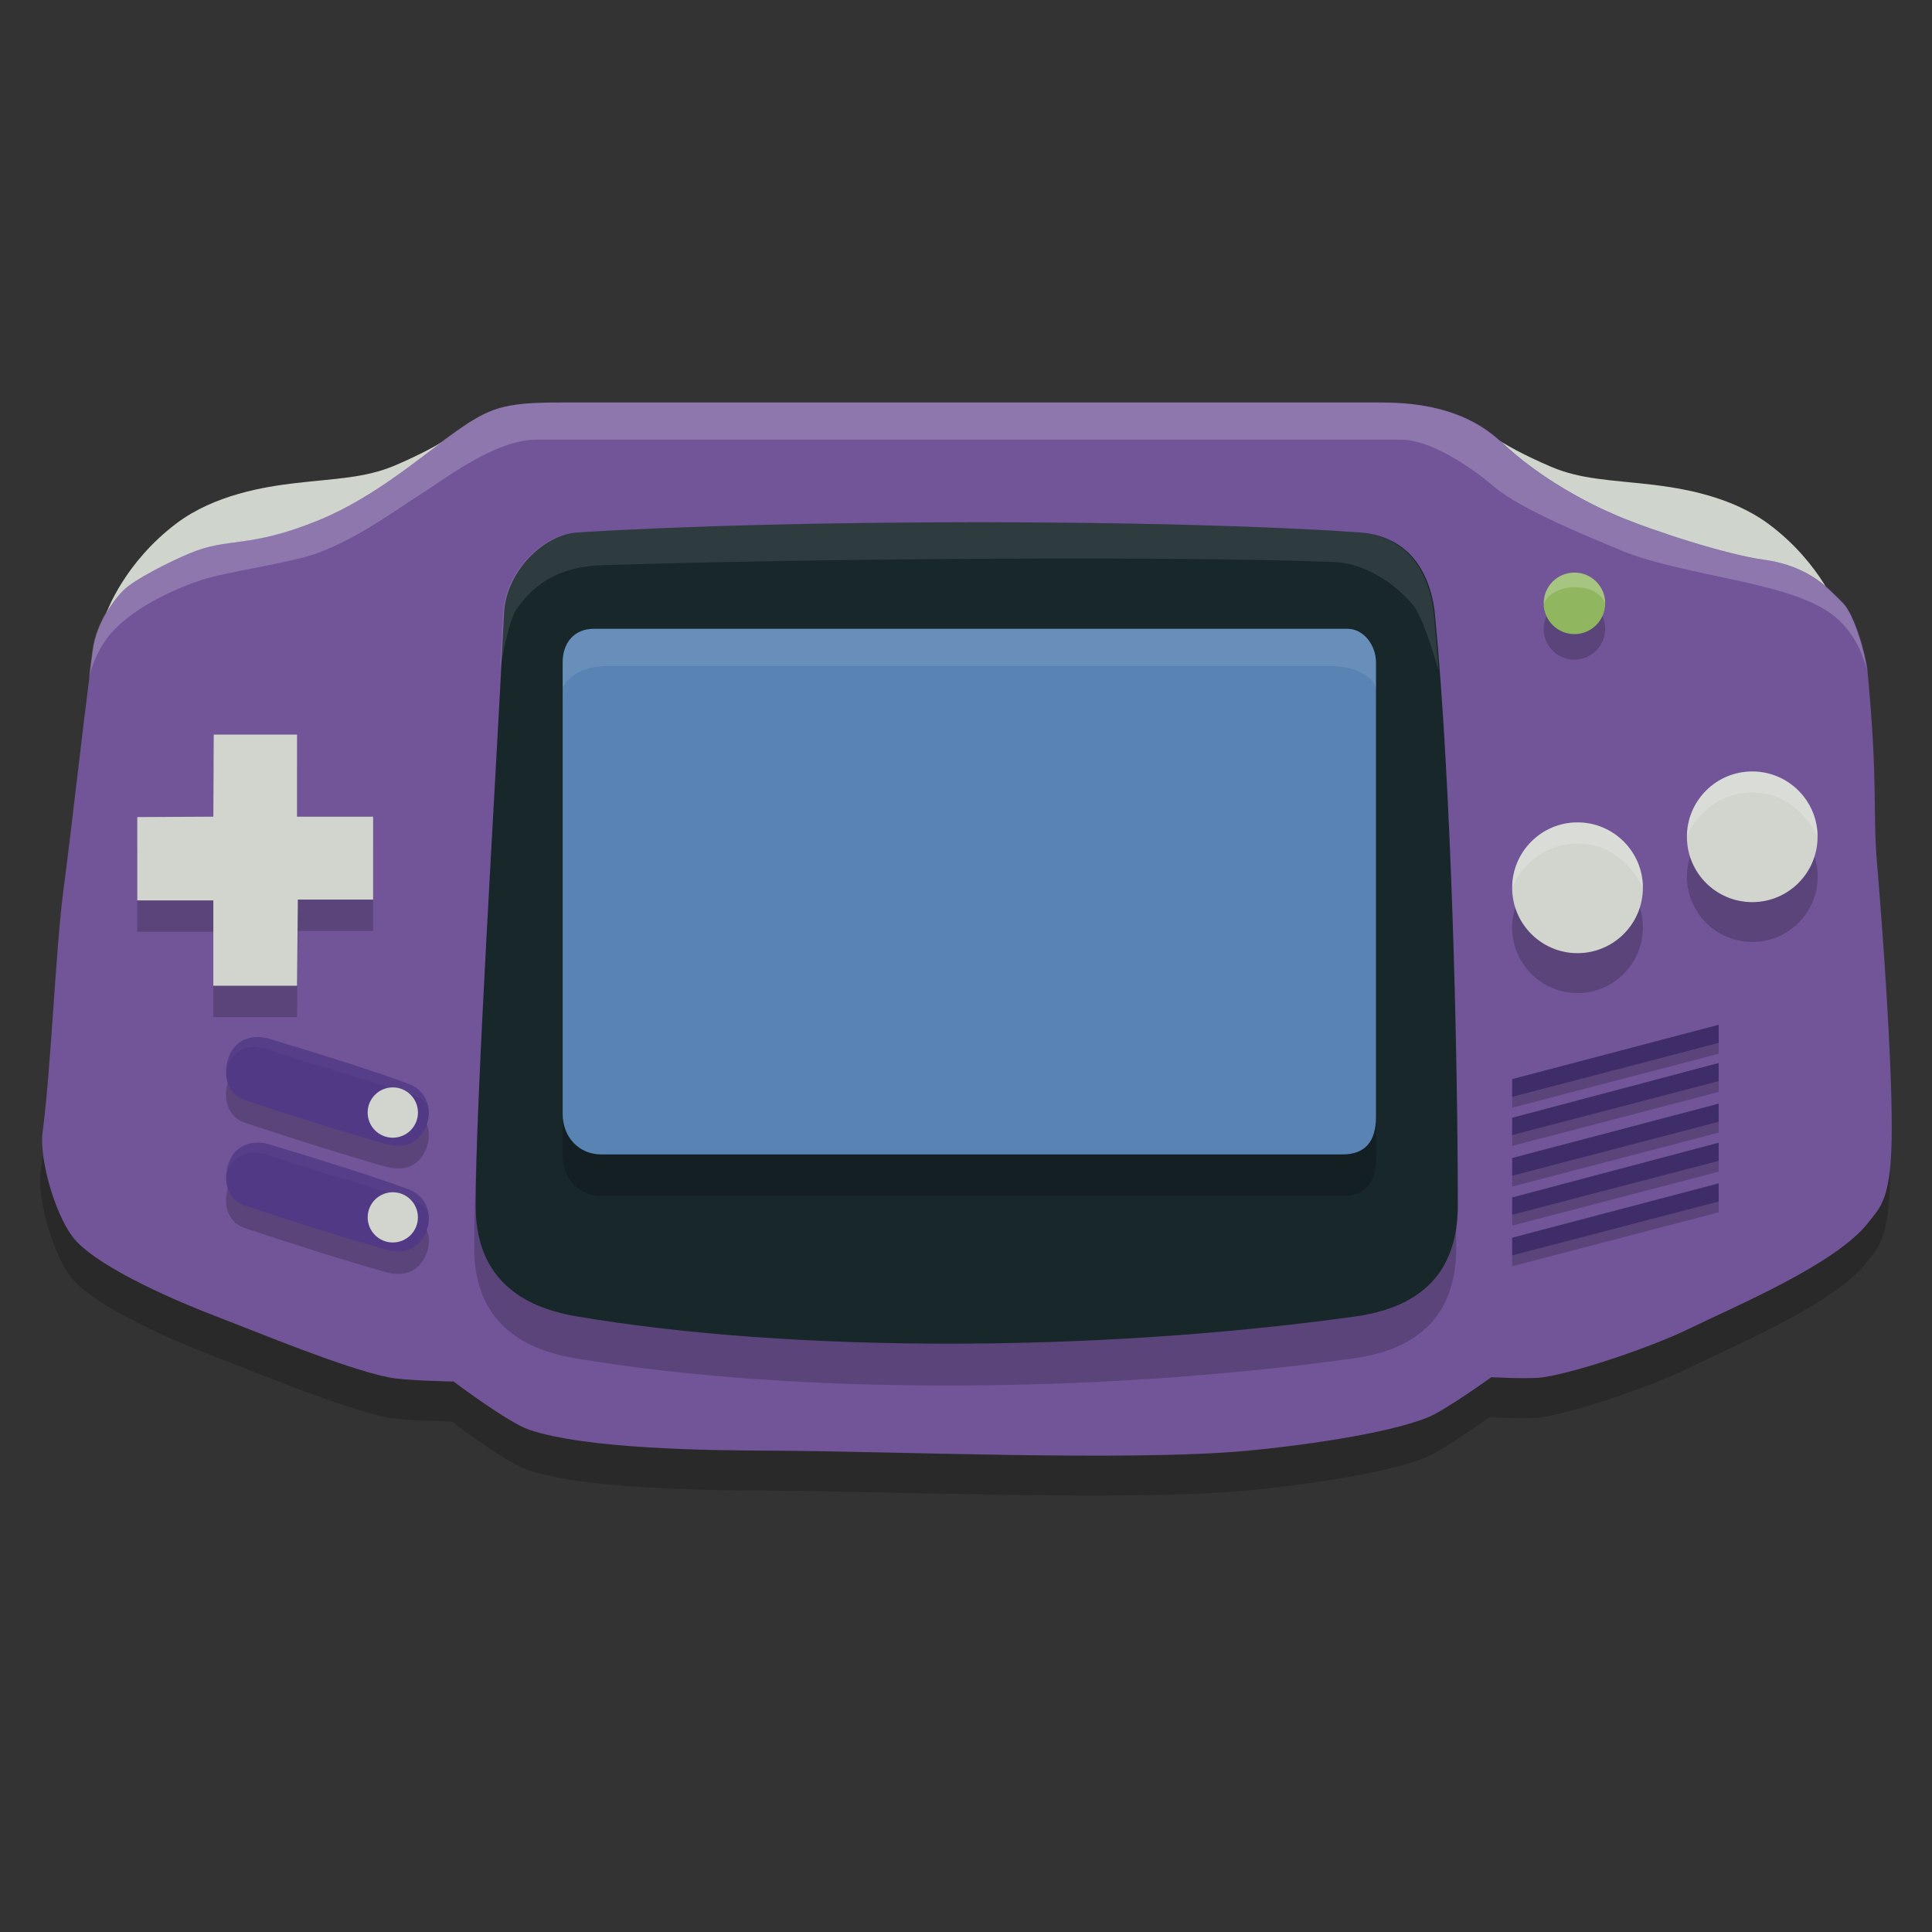 <?xml version="1.0" encoding="utf-8"?>
<svg version="1.1" xmlns="http://www.w3.org/2000/svg" x="0" y="0" width="48" height="48" viewBox="0 0 48 48" xml:space="preserve">
 <rect x="0" y="0" width="48" height="48" fill="#333333" stroke="none"/>
 <g>
  <path fill="#CFD4CC" d="M45.698,15.242c0,0-0.436-1.234-1.741-2.211c-0.939-0.703-2.166-0.903-2.942-0.993 c-0.994-0.115-1.737-0.125-2.473-0.439c-1.408-0.599-1.84-1.057-1.84-1.057v4.702L45.698,15.242"/>
  <path fill="#CFD4CC" d="M2.653,15.207c0,0,0.437-1.233,1.741-2.211c0.938-0.702,2.166-0.902,2.942-0.993 c0.994-0.116,1.735-0.124,2.475-0.438c1.406-0.6,1.839-1.059,1.839-1.059v4.701L2.653,15.207"/>
 </g>
 <g>
  <path fill="#010002" fill-opacity=".2" d="M2.264,17.138c0.094-0.702,0.559-1.301,0.783-1.508c0.273-0.25,1.054-0.653,1.613-0.888 c0.994-0.416,1.458-0.104,3.23-0.833c1.385-0.571,2.562-1.606,3.386-2.187c0.85-0.602,1.198-0.73,2.603-0.73 c5.105,0,16.096,0,20.418,0c1.46,0,2.365,0.42,2.968,0.99c0.938,0.886,2.135,1.514,2.863,1.823 c0.879,0.372,2.707,0.966,3.648,1.095c1.146,0.157,1.63,0.744,1.959,1.066c0.293,0.283,0.575,1.286,0.613,1.677 c0.275,2.876,0.129,3.481,0.242,4.809c0.146,1.753,0.363,4.804,0.365,6.562c0,1.77-0.277,1.957-0.575,2.342 c-0.791,1.035-3.31,2.086-4.48,2.658c-0.851,0.416-2.66,1.047-3.594,1.197c-0.321,0.053-1.304,0-1.304,0s-1.135,0.811-1.561,0.99 c-1.055,0.436-3.348,0.727-4.481,0.832c-2.943,0.273-8.865,0.014-11.822,0c-1.515-0.002-4.607-0.031-6.041-0.516 c-0.527-0.184-1.875-1.199-1.875-1.199s-1.219-0.023-1.615-0.105c-1.11-0.227-3.214-1.104-4.271-1.508 c-0.926-0.352-2.811-1.156-3.491-1.875c-0.487-0.52-0.929-2.01-0.834-2.711c0.209-1.559,0.322-4.539,0.521-6.042 C1.732,21.594,1.964,19.399,2.264,17.138z"/>
  <path fill="#715598" d="M2.31,16.144c0.095-0.702,0.56-1.301,0.785-1.508c0.274-0.25,1.054-0.653,1.612-0.888 c0.995-0.416,1.459-0.105,3.229-0.833c1.387-0.571,2.563-1.606,3.386-2.187c0.85-0.6,1.198-0.728,2.604-0.728 c5.105,0,16.096,0,20.415,0c1.46,0,2.369,0.418,2.971,0.99c0.935,0.886,2.134,1.513,2.863,1.821 c0.879,0.372,2.704,0.966,3.648,1.095c1.145,0.157,1.631,0.744,1.96,1.066c0.292,0.283,0.574,1.286,0.613,1.679 c0.271,2.875,0.126,3.479,0.239,4.807C46.783,23.212,47,26.26,47,28.021c0.002,1.771-0.274,1.955-0.575,2.344 c-0.79,1.033-3.307,2.084-4.479,2.656c-0.849,0.414-2.657,1.045-3.59,1.195c-0.323,0.055-1.304,0-1.304,0s-1.136,0.816-1.562,0.992 c-1.057,0.434-3.346,0.727-4.481,0.834c-2.942,0.273-8.866,0.01-11.823,0c-1.515-0.006-4.606-0.035-6.041-0.521 c-0.526-0.18-1.876-1.197-1.876-1.197s-1.219-0.021-1.614-0.104c-1.11-0.227-3.213-1.105-4.271-1.51 c-0.927-0.352-2.812-1.154-3.491-1.875c-0.484-0.52-0.928-2.008-0.834-2.711c0.209-1.561,0.322-4.539,0.521-6.041 C1.779,20.6,2.01,18.406,2.31,16.144z"/>
 </g>
 <g>
  <path fill="#010002" fill-opacity=".2" d="M14.304,14.269c5.394-0.337,14.557-0.339,19.427,0c1.455,0.102,1.81,1.326,1.875,2.011 c0.418,4.237,0.572,11.062,0.574,14.708c0,1.252-0.512,2.477-2.552,2.76c-6.492,0.9-13.991,0.9-19.321,0 c-0.917-0.152-2.526-0.625-2.526-2.736c0-2.732,0.471-10.042,0.703-14.733C12.532,15.233,13.469,14.322,14.304,14.269z"/>
  <path fill="#18272A" d="M14.343,13.229c5.394-0.337,14.56-0.339,19.429,0c1.455,0.1,1.806,1.327,1.876,2.013 c0.416,4.237,0.571,11.061,0.571,14.706c0,1.252-0.511,2.477-2.551,2.76c-6.492,0.9-13.993,0.9-19.323,0 c-0.918-0.156-2.526-0.625-2.526-2.734c0-2.734,0.471-10.044,0.704-14.735C12.572,14.193,13.509,13.281,14.343,13.229z"/>
  <path fill="#FFFFFF" fill-opacity=".1" d="M35.74,16.653c-0.034-0.495-0.078-0.969-0.119-1.411 c-0.068-0.684-0.421-1.913-1.875-2.012c-4.871-0.339-14.035-0.338-19.429,0c-0.833,0.052-1.771,0.964-1.821,2.012 c-0.024,0.447-0.049,0.92-0.075,1.411c0,0,0.198-1.205,0.404-1.506c0.34-0.494,0.912-1.067,2.137-1.104 c4.636-0.151,13.618-0.245,18.149-0.082c1.039,0.035,1.844,0.845,2.059,1.161C35.401,15.467,35.74,16.653,35.74,16.653z"/>
 </g>
 <g>
  <path fill="#010002" fill-opacity=".2" d="M14.76,16.653c3.505,0,15.522,0,18.715,0c0.408,0,0.711,0.412,0.711,0.833 c0,2.396,0,9.139,0,11.293c0,0.598-0.258,0.934-0.829,0.934c-3.199,0-14.638,0-18.423,0c-0.539,0-0.955-0.424-0.955-1.012 c0-1.736,0-8.682,0-11.218C13.979,17.027,14.238,16.653,14.76,16.653z"/>
  <path fill="#5883B3" d="M14.76,15.622c3.505,0,15.522,0,18.715,0c0.408,0,0.711,0.414,0.711,0.833c0,2.396,0,9.14,0,11.292 c0,0.6-0.258,0.934-0.829,0.934c-3.199,0-14.638,0-18.423,0c-0.539,0-0.955-0.418-0.955-1.01c0-1.736,0-8.683,0-11.217 C13.979,16.001,14.238,15.622,14.76,15.622z"/>
  <path fill="#FFFFFF" fill-opacity=".1" d="M34.186,17.083c0-0.147,0-0.499,0-0.625c0-0.421-0.303-0.834-0.711-0.834 c-3.192,0-15.209,0-18.715,0c-0.521,0-0.781,0.376-0.781,0.834c0,0.186,0,0.395,0,0.625c0,0,0.212-0.537,1.125-0.537 c3.308,0,15.101,0,17.885,0C34.036,16.545,34.186,17.083,34.186,17.083z"/>
 </g>
 <g>
  <polygon fill="#010002" fill-opacity=".2" points="5.3 21.07 5.31 19.04 7.38 19.04 7.38 21.07 9.27 21.07 9.27 23.13 7.4 23.13 7.38 25.27 5.3 25.27 5.3 23.15 3.41 23.15 3.41 21.08"/>
  <polygon fill="#D1D5CD" points="5.3 20.29 5.31 18.25 7.38 18.25 7.38 20.29 9.27 20.29 9.27 22.35 7.4 22.35 7.38 24.49 5.3 24.49 5.3 22.37 3.41 22.37 3.41 20.3"/>
  <g opacity=".2">
   <path fill="#010002" d="M6.684,26.367c1.252,0.379,2.588,0.791,3.474,1.123c0.414,0.154,0.608,0.607,0.432,1.043 c-0.168,0.418-0.516,0.586-1.005,0.453c-0.936-0.262-2.225-0.668-3.507-1.094c-0.385-0.131-0.573-0.559-0.396-1.061 C5.831,26.4,6.26,26.242,6.684,26.367z"/>
   <path fill="#010002" d="M6.684,28.99c1.252,0.377,2.588,0.791,3.474,1.123c0.414,0.154,0.608,0.607,0.432,1.043 c-0.168,0.416-0.516,0.584-1.005,0.449c-0.936-0.262-2.225-0.668-3.507-1.094c-0.385-0.129-0.573-0.555-0.396-1.059 C5.831,29.021,6.26,28.861,6.684,28.99z"/>
  </g>
  <g>
   <path fill="#513986" d="M6.684,25.807c1.252,0.377,2.588,0.791,3.474,1.123c0.414,0.156,0.608,0.605,0.432,1.039 c-0.168,0.42-0.516,0.59-1.005,0.451c-0.937-0.26-2.225-0.664-3.507-1.092c-0.385-0.127-0.573-0.559-0.396-1.063 C5.831,25.838,6.26,25.68,6.684,25.807z"/>
   <path fill="#513986" d="M6.684,28.428c1.252,0.381,2.588,0.791,3.474,1.123c0.414,0.154,0.608,0.609,0.432,1.041 c-0.168,0.418-0.516,0.588-1.005,0.451c-0.936-0.262-2.225-0.664-3.507-1.094c-0.385-0.129-0.573-0.555-0.396-1.061 C5.831,28.461,6.26,28.301,6.684,28.428z"/>
  </g>
  <path fill="#FFFFFF" fill-opacity=".03" d="M10.654,27.645c0-0.313-0.185-0.598-0.496-0.715c-0.887-0.332-2.223-0.746-3.475-1.123 c-0.423-0.127-0.853,0.031-1.004,0.459c-0.064,0.191-0.079,0.369-0.051,0.525c0,0-0.063-0.375,0.225-0.609 c0.277-0.229,0.529-0.199,0.888-0.08c0.984,0.338,2.585,0.787,3.481,1.09C10.712,27.352,10.654,27.645,10.654,27.645z"/>
  <path fill="#FFFFFF" fill-opacity=".03" d="M10.653,30.268c0.001-0.318-0.184-0.598-0.496-0.719 c-0.886-0.332-2.222-0.742-3.475-1.125c-0.423-0.125-0.854,0.035-1.005,0.465c-0.063,0.189-0.078,0.369-0.051,0.523 c0,0-0.063-0.377,0.225-0.607c0.278-0.229,0.53-0.203,0.887-0.08c0.986,0.334,2.586,0.789,3.481,1.086 C10.712,29.973,10.653,30.268,10.653,30.268z"/>
  <circle fill="#D1D5CD" cx="9.759" cy="27.641" r=".625"/>
  <circle fill="#D1D5CD" cx="9.759" cy="30.245" r=".624"/>
 </g>
 <g>
  <g opacity=".2">
   <path fill="#010002" d="M39.192,21.424c0.897,0,1.625,0.727,1.625,1.623s-0.728,1.625-1.625,1.625 c-0.895,0-1.623-0.729-1.623-1.625S38.298,21.424,39.192,21.424z"/>
   <path fill="#010002" d="M43.534,20.155c0.898,0,1.626,0.728,1.626,1.624s-0.728,1.624-1.626,1.624 c-0.895,0-1.623-0.728-1.623-1.624S42.64,20.155,43.534,20.155z"/>
  </g>
  <g>
   <path fill="#D1D5CD" d="M39.192,20.432c0.897,0,1.625,0.729,1.625,1.625s-0.728,1.624-1.625,1.624 c-0.895,0-1.623-0.728-1.623-1.624S38.298,20.432,39.192,20.432z"/>
   <circle fill="#D1D5CD" cx="43.534" cy="20.79" r="1.623"/>
  </g>
  <circle fill="#010002" fill-opacity=".2" cx="39.116" cy="15.624" r=".764"/>
  <circle fill="#90B760" cx="39.116" cy="14.99" r=".764"/>
  <path fill="#FFFFFF" fill-opacity=".2" d="M40.817,22.057c-0.226-0.458-0.724-1.1-1.625-1.1c-0.893,0-1.448,0.641-1.621,1.1 c0-0.896,0.727-1.624,1.621-1.624C40.094,20.434,40.817,21.161,40.817,22.057z"/>
  <path fill="#FFFFFF" fill-opacity=".2" d="M45.16,20.791c-0.227-0.458-0.726-1.101-1.626-1.101c-0.896,0-1.45,0.641-1.623,1.101 c0-0.897,0.725-1.624,1.623-1.624C44.435,19.167,45.16,19.894,45.16,20.791z"/>
  <path fill="#FFFFFF" fill-opacity=".2" d="M39.883,14.99c-0.148-0.321-0.473-0.402-0.767-0.402c-0.306,0-0.633,0.138-0.761,0.402 c0-0.422,0.34-0.764,0.761-0.764C39.538,14.226,39.883,14.568,39.883,14.99z"/>
 </g>
 <g>
  <g opacity=".2">
   <polygon fill="#010002" points="37.57 27.08 42.7 25.73 42.7 26.18 37.57 27.52"/>
   <polygon fill="#010002" points="37.57 28.04 42.7 26.68 42.7 27.13 37.57 28.47"/>
   <polygon fill="#010002" points="37.57 29.04 42.7 27.69 42.7 28.14 37.57 29.48"/>
   <polygon fill="#010002" points="37.57 30.02 42.7 28.66 42.7 29.11 37.57 30.45"/>
   <polygon fill="#010002" points="37.57 31.02 42.7 29.67 42.7 30.12 37.57 31.46"/>
  </g>
  <g>
   <polygon fill="#3E2D69" points="37.57 26.81 42.7 25.46 42.7 25.91 37.57 27.25"/>
   <polygon fill="#3E2D69" points="37.57 27.77 42.7 26.41 42.7 26.86 37.57 28.2"/>
   <polygon fill="#3E2D69" points="37.57 28.77 42.7 27.42 42.7 27.87 37.57 29.21"/>
   <polygon fill="#3E2D69" points="37.57 29.75 42.7 28.39 42.7 28.84 37.57 30.18"/>
   <polygon fill="#3E2D69" points="37.57 30.75 42.7 29.4 42.7 29.85 37.57 31.19"/>
  </g>
 </g>
 <g>
  <path fill="#FFFFFF" fill-opacity=".2" d="M46.381,16.653c-0.038-0.395-0.318-1.397-0.611-1.681 c-0.332-0.321-0.813-0.91-1.962-1.066c-0.944-0.129-2.769-0.723-3.645-1.094c-0.73-0.311-1.928-0.937-2.868-1.823 C36.693,10.42,35.786,10,34.33,10c-4.322,0-15.313,0-20.418,0c-1.407,0-1.754,0.128-2.604,0.729 c-0.824,0.581-2.001,1.616-3.386,2.187c-1.772,0.729-2.233,0.417-3.229,0.834c-0.56,0.232-1.34,0.636-1.612,0.888 c-0.225,0.206-0.69,0.806-0.784,1.509c-0.033,0.242-0.062,0.484-0.093,0.723c0,0,0.126-0.688,0.62-1.208 C3.407,15.043,4.404,14.607,5,14.412c0.656-0.215,2.241-0.429,2.888-0.67c1.076-0.404,1.935-1.072,2.583-1.475 c0.58-0.362,1.823-1.344,2.864-1.344c5.122,0,16.961,0,21.477,0c0.704,0,1.701,0.648,2.308,1.17 c0.659,0.565,2.423,1.277,3.226,1.61c0.801,0.333,2.345,0.604,3.189,0.804c1.032,0.244,1.711,0.486,2.164,0.912 C46.243,15.932,46.381,16.653,46.381,16.653z"/>
 </g>
</svg>

